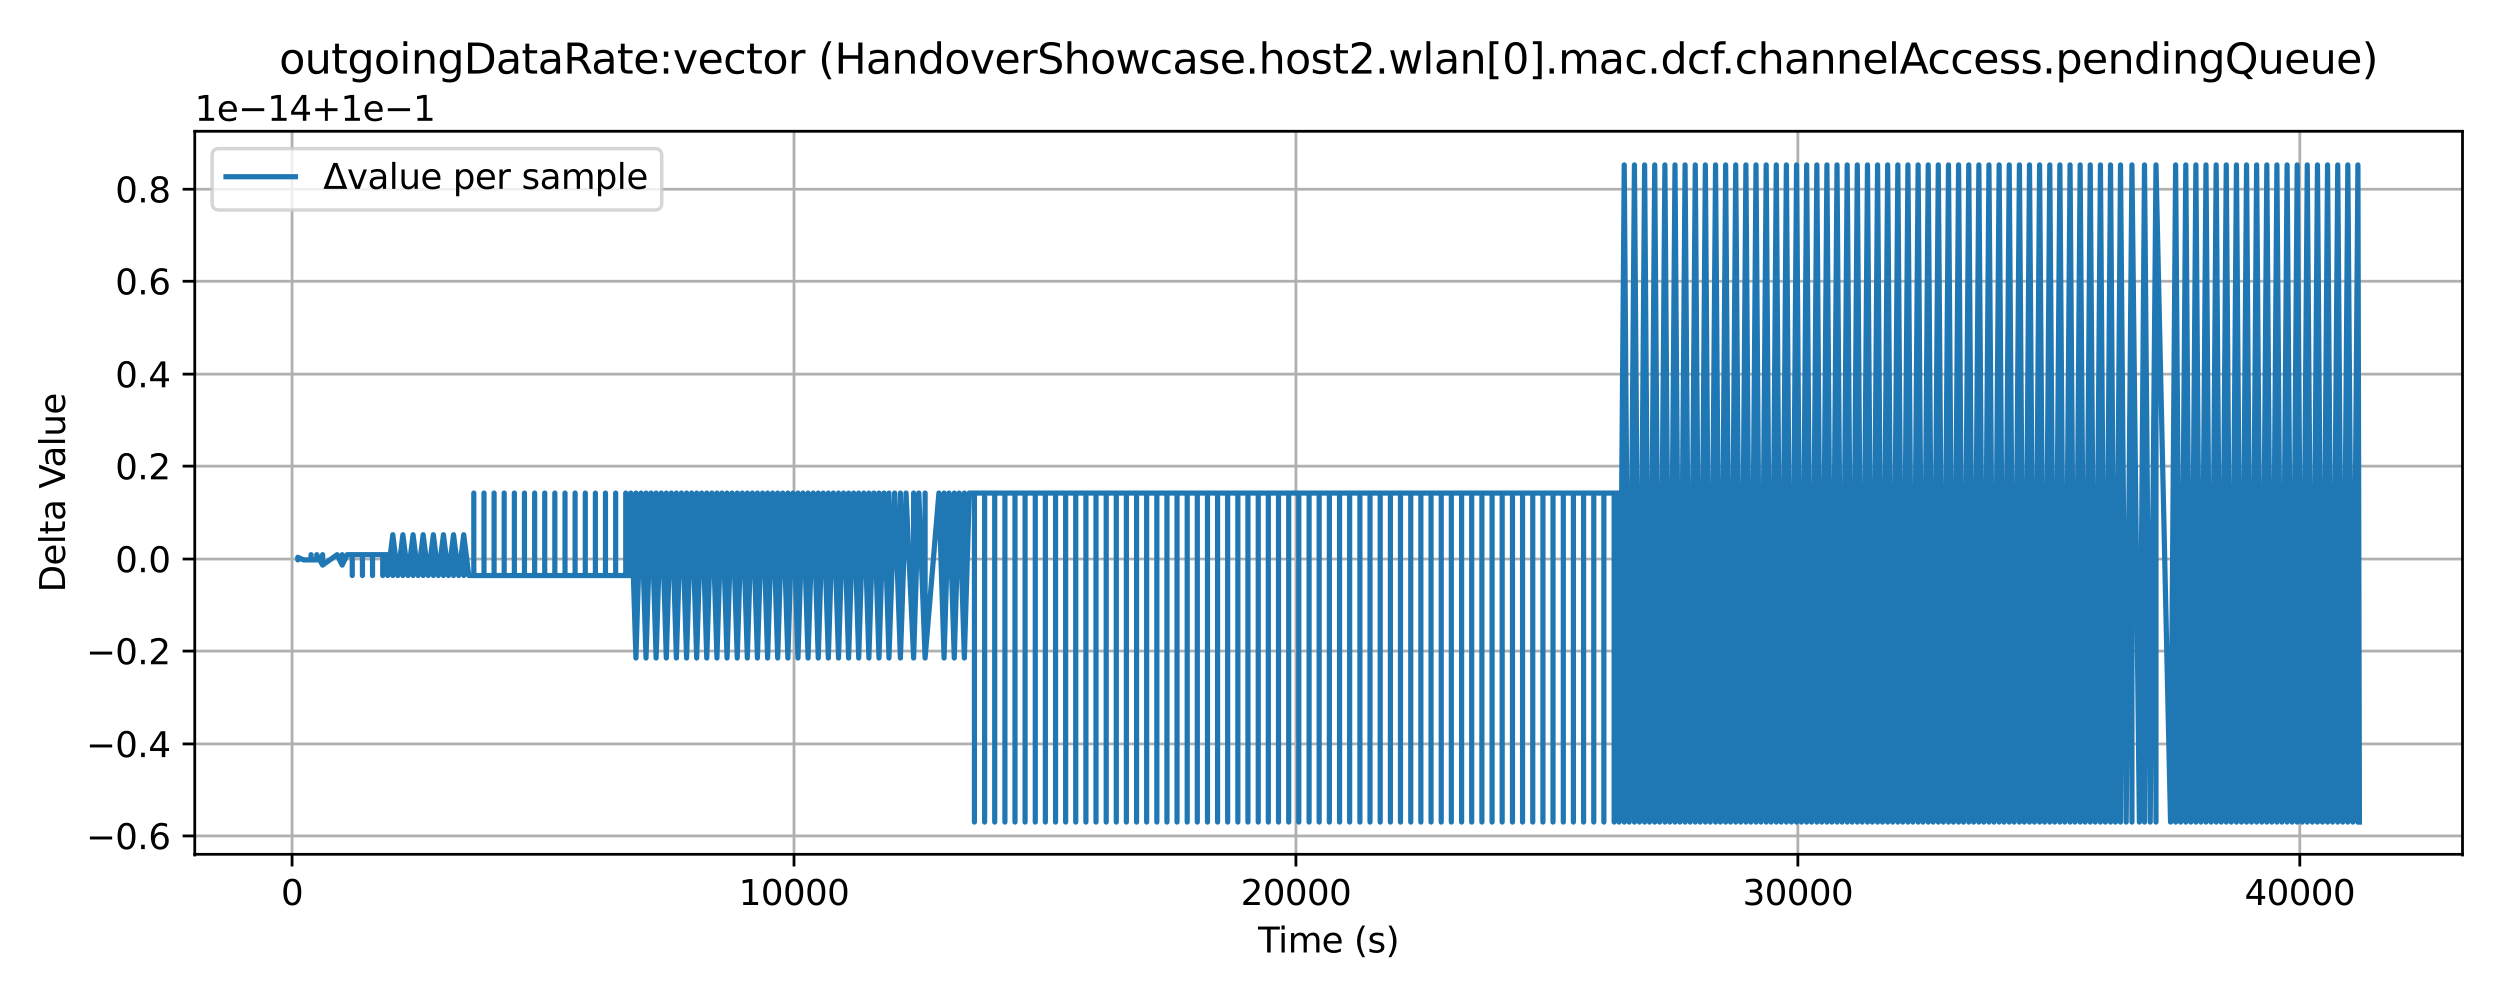 <?xml version="1.0" encoding="utf-8" standalone="no"?>
<!DOCTYPE svg PUBLIC "-//W3C//DTD SVG 1.1//EN"
  "http://www.w3.org/Graphics/SVG/1.1/DTD/svg11.dtd">
<svg xmlns:xlink="http://www.w3.org/1999/xlink" width="720pt" height="288pt" viewBox="0 0 720 288" xmlns="http://www.w3.org/2000/svg" version="1.1">
 <defs>
  <style type="text/css">*{stroke-linejoin: round; stroke-linecap: butt}</style>
 </defs>
 <g id="figure_1">
  <g id="patch_1">
   <path d="M 0 288 
L 720 288 
L 720 0 
L 0 0 
z
" style="fill: #ffffff"/>
  </g>
  <g id="axes_1">
   <g id="patch_2">
    <path d="M 56.09 246.04 
L 709.2 246.04 
L 709.2 37.8 
L 56.09 37.8 
z
" style="fill: #ffffff"/>
   </g>
   <g id="matplotlib.axis_1">
    <g id="xtick_1">
     <g id="line2d_1">
      <path d="M 84.114 246.04 
L 84.114 37.8 
" clip-path="url(#pef67988f24)" style="fill: none; stroke: #b0b0b0; stroke-width: 0.8; stroke-linecap: square"/>
     </g>
     <g id="line2d_2">
      <defs>
       <path id="m5e92f46f1a" d="M 0 0 
L 0 3.5 
" style="stroke: #000000; stroke-width: 0.8"/>
      </defs>
      <g>
       <use xlink:href="#m5e92f46f1a" x="84.114" y="246.04" style="stroke: #000000; stroke-width: 0.8"/>
      </g>
     </g>
     <g id="text_1">
      <!-- 0 -->
      <g transform="translate(80.933 260.638) scale(0.1 -0.1)">
       <defs>
        <path id="DejaVuSans-30" d="M 2034 4250 
Q 1547 4250 1301 3770 
Q 1056 3291 1056 2328 
Q 1056 1369 1301 889 
Q 1547 409 2034 409 
Q 2525 409 2770 889 
Q 3016 1369 3016 2328 
Q 3016 3291 2770 3770 
Q 2525 4250 2034 4250 
z
M 2034 4750 
Q 2819 4750 3233 4129 
Q 3647 3509 3647 2328 
Q 3647 1150 3233 529 
Q 2819 -91 2034 -91 
Q 1250 -91 836 529 
Q 422 1150 422 2328 
Q 422 3509 836 4129 
Q 1250 4750 2034 4750 
z
" transform="scale(0.016)"/>
       </defs>
       <use xlink:href="#DejaVuSans-30"/>
      </g>
     </g>
    </g>
    <g id="xtick_2">
     <g id="line2d_3">
      <path d="M 228.671 246.04 
L 228.671 37.8 
" clip-path="url(#pef67988f24)" style="fill: none; stroke: #b0b0b0; stroke-width: 0.8; stroke-linecap: square"/>
     </g>
     <g id="line2d_4">
      <g>
       <use xlink:href="#m5e92f46f1a" x="228.671" y="246.04" style="stroke: #000000; stroke-width: 0.8"/>
      </g>
     </g>
     <g id="text_2">
      <!-- 10000 -->
      <g transform="translate(212.765 260.638) scale(0.1 -0.1)">
       <defs>
        <path id="DejaVuSans-31" d="M 794 531 
L 1825 531 
L 1825 4091 
L 703 3866 
L 703 4441 
L 1819 4666 
L 2450 4666 
L 2450 531 
L 3481 531 
L 3481 0 
L 794 0 
L 794 531 
z
" transform="scale(0.016)"/>
       </defs>
       <use xlink:href="#DejaVuSans-31"/>
       <use xlink:href="#DejaVuSans-30" x="63.623"/>
       <use xlink:href="#DejaVuSans-30" x="127.246"/>
       <use xlink:href="#DejaVuSans-30" x="190.869"/>
       <use xlink:href="#DejaVuSans-30" x="254.492"/>
      </g>
     </g>
    </g>
    <g id="xtick_3">
     <g id="line2d_5">
      <path d="M 373.227 246.04 
L 373.227 37.8 
" clip-path="url(#pef67988f24)" style="fill: none; stroke: #b0b0b0; stroke-width: 0.8; stroke-linecap: square"/>
     </g>
     <g id="line2d_6">
      <g>
       <use xlink:href="#m5e92f46f1a" x="373.227" y="246.04" style="stroke: #000000; stroke-width: 0.8"/>
      </g>
     </g>
     <g id="text_3">
      <!-- 20000 -->
      <g transform="translate(357.321 260.638) scale(0.1 -0.1)">
       <defs>
        <path id="DejaVuSans-32" d="M 1228 531 
L 3431 531 
L 3431 0 
L 469 0 
L 469 531 
Q 828 903 1448 1529 
Q 2069 2156 2228 2338 
Q 2531 2678 2651 2914 
Q 2772 3150 2772 3378 
Q 2772 3750 2511 3984 
Q 2250 4219 1831 4219 
Q 1534 4219 1204 4116 
Q 875 4013 500 3803 
L 500 4441 
Q 881 4594 1212 4672 
Q 1544 4750 1819 4750 
Q 2544 4750 2975 4387 
Q 3406 4025 3406 3419 
Q 3406 3131 3298 2873 
Q 3191 2616 2906 2266 
Q 2828 2175 2409 1742 
Q 1991 1309 1228 531 
z
" transform="scale(0.016)"/>
       </defs>
       <use xlink:href="#DejaVuSans-32"/>
       <use xlink:href="#DejaVuSans-30" x="63.623"/>
       <use xlink:href="#DejaVuSans-30" x="127.246"/>
       <use xlink:href="#DejaVuSans-30" x="190.869"/>
       <use xlink:href="#DejaVuSans-30" x="254.492"/>
      </g>
     </g>
    </g>
    <g id="xtick_4">
     <g id="line2d_7">
      <path d="M 517.784 246.04 
L 517.784 37.8 
" clip-path="url(#pef67988f24)" style="fill: none; stroke: #b0b0b0; stroke-width: 0.8; stroke-linecap: square"/>
     </g>
     <g id="line2d_8">
      <g>
       <use xlink:href="#m5e92f46f1a" x="517.784" y="246.04" style="stroke: #000000; stroke-width: 0.8"/>
      </g>
     </g>
     <g id="text_4">
      <!-- 30000 -->
      <g transform="translate(501.877 260.638) scale(0.1 -0.1)">
       <defs>
        <path id="DejaVuSans-33" d="M 2597 2516 
Q 3050 2419 3304 2112 
Q 3559 1806 3559 1356 
Q 3559 666 3084 287 
Q 2609 -91 1734 -91 
Q 1441 -91 1130 -33 
Q 819 25 488 141 
L 488 750 
Q 750 597 1062 519 
Q 1375 441 1716 441 
Q 2309 441 2620 675 
Q 2931 909 2931 1356 
Q 2931 1769 2642 2001 
Q 2353 2234 1838 2234 
L 1294 2234 
L 1294 2753 
L 1863 2753 
Q 2328 2753 2575 2939 
Q 2822 3125 2822 3475 
Q 2822 3834 2567 4026 
Q 2313 4219 1838 4219 
Q 1578 4219 1281 4162 
Q 984 4106 628 3988 
L 628 4550 
Q 988 4650 1302 4700 
Q 1616 4750 1894 4750 
Q 2613 4750 3031 4423 
Q 3450 4097 3450 3541 
Q 3450 3153 3228 2886 
Q 3006 2619 2597 2516 
z
" transform="scale(0.016)"/>
       </defs>
       <use xlink:href="#DejaVuSans-33"/>
       <use xlink:href="#DejaVuSans-30" x="63.623"/>
       <use xlink:href="#DejaVuSans-30" x="127.246"/>
       <use xlink:href="#DejaVuSans-30" x="190.869"/>
       <use xlink:href="#DejaVuSans-30" x="254.492"/>
      </g>
     </g>
    </g>
    <g id="xtick_5">
     <g id="line2d_9">
      <path d="M 662.34 246.04 
L 662.34 37.8 
" clip-path="url(#pef67988f24)" style="fill: none; stroke: #b0b0b0; stroke-width: 0.8; stroke-linecap: square"/>
     </g>
     <g id="line2d_10">
      <g>
       <use xlink:href="#m5e92f46f1a" x="662.34" y="246.04" style="stroke: #000000; stroke-width: 0.8"/>
      </g>
     </g>
     <g id="text_5">
      <!-- 40000 -->
      <g transform="translate(646.434 260.638) scale(0.1 -0.1)">
       <defs>
        <path id="DejaVuSans-34" d="M 2419 4116 
L 825 1625 
L 2419 1625 
L 2419 4116 
z
M 2253 4666 
L 3047 4666 
L 3047 1625 
L 3713 1625 
L 3713 1100 
L 3047 1100 
L 3047 0 
L 2419 0 
L 2419 1100 
L 313 1100 
L 313 1709 
L 2253 4666 
z
" transform="scale(0.016)"/>
       </defs>
       <use xlink:href="#DejaVuSans-34"/>
       <use xlink:href="#DejaVuSans-30" x="63.623"/>
       <use xlink:href="#DejaVuSans-30" x="127.246"/>
       <use xlink:href="#DejaVuSans-30" x="190.869"/>
       <use xlink:href="#DejaVuSans-30" x="254.492"/>
      </g>
     </g>
    </g>
    <g id="text_6">
     <!-- Time (s) -->
     <g transform="translate(362.316 274.317) scale(0.1 -0.1)">
      <defs>
       <path id="DejaVuSans-54" d="M -19 4666 
L 3928 4666 
L 3928 4134 
L 2272 4134 
L 2272 0 
L 1638 0 
L 1638 4134 
L -19 4134 
L -19 4666 
z
" transform="scale(0.016)"/>
       <path id="DejaVuSans-69" d="M 603 3500 
L 1178 3500 
L 1178 0 
L 603 0 
L 603 3500 
z
M 603 4863 
L 1178 4863 
L 1178 4134 
L 603 4134 
L 603 4863 
z
" transform="scale(0.016)"/>
       <path id="DejaVuSans-6d" d="M 3328 2828 
Q 3544 3216 3844 3400 
Q 4144 3584 4550 3584 
Q 5097 3584 5394 3201 
Q 5691 2819 5691 2113 
L 5691 0 
L 5113 0 
L 5113 2094 
Q 5113 2597 4934 2840 
Q 4756 3084 4391 3084 
Q 3944 3084 3684 2787 
Q 3425 2491 3425 1978 
L 3425 0 
L 2847 0 
L 2847 2094 
Q 2847 2600 2669 2842 
Q 2491 3084 2119 3084 
Q 1678 3084 1418 2786 
Q 1159 2488 1159 1978 
L 1159 0 
L 581 0 
L 581 3500 
L 1159 3500 
L 1159 2956 
Q 1356 3278 1631 3431 
Q 1906 3584 2284 3584 
Q 2666 3584 2933 3390 
Q 3200 3197 3328 2828 
z
" transform="scale(0.016)"/>
       <path id="DejaVuSans-65" d="M 3597 1894 
L 3597 1613 
L 953 1613 
Q 991 1019 1311 708 
Q 1631 397 2203 397 
Q 2534 397 2845 478 
Q 3156 559 3463 722 
L 3463 178 
Q 3153 47 2828 -22 
Q 2503 -91 2169 -91 
Q 1331 -91 842 396 
Q 353 884 353 1716 
Q 353 2575 817 3079 
Q 1281 3584 2069 3584 
Q 2775 3584 3186 3129 
Q 3597 2675 3597 1894 
z
M 3022 2063 
Q 3016 2534 2758 2815 
Q 2500 3097 2075 3097 
Q 1594 3097 1305 2825 
Q 1016 2553 972 2059 
L 3022 2063 
z
" transform="scale(0.016)"/>
       <path id="DejaVuSans-20" transform="scale(0.016)"/>
       <path id="DejaVuSans-28" d="M 1984 4856 
Q 1566 4138 1362 3434 
Q 1159 2731 1159 2009 
Q 1159 1288 1364 580 
Q 1569 -128 1984 -844 
L 1484 -844 
Q 1016 -109 783 600 
Q 550 1309 550 2009 
Q 550 2706 781 3412 
Q 1013 4119 1484 4856 
L 1984 4856 
z
" transform="scale(0.016)"/>
       <path id="DejaVuSans-73" d="M 2834 3397 
L 2834 2853 
Q 2591 2978 2328 3040 
Q 2066 3103 1784 3103 
Q 1356 3103 1142 2972 
Q 928 2841 928 2578 
Q 928 2378 1081 2264 
Q 1234 2150 1697 2047 
L 1894 2003 
Q 2506 1872 2764 1633 
Q 3022 1394 3022 966 
Q 3022 478 2636 193 
Q 2250 -91 1575 -91 
Q 1294 -91 989 -36 
Q 684 19 347 128 
L 347 722 
Q 666 556 975 473 
Q 1284 391 1588 391 
Q 1994 391 2212 530 
Q 2431 669 2431 922 
Q 2431 1156 2273 1281 
Q 2116 1406 1581 1522 
L 1381 1569 
Q 847 1681 609 1914 
Q 372 2147 372 2553 
Q 372 3047 722 3315 
Q 1072 3584 1716 3584 
Q 2034 3584 2315 3537 
Q 2597 3491 2834 3397 
z
" transform="scale(0.016)"/>
       <path id="DejaVuSans-29" d="M 513 4856 
L 1013 4856 
Q 1481 4119 1714 3412 
Q 1947 2706 1947 2009 
Q 1947 1309 1714 600 
Q 1481 -109 1013 -844 
L 513 -844 
Q 928 -128 1133 580 
Q 1338 1288 1338 2009 
Q 1338 2731 1133 3434 
Q 928 4138 513 4856 
z
" transform="scale(0.016)"/>
      </defs>
      <use xlink:href="#DejaVuSans-54"/>
      <use xlink:href="#DejaVuSans-69" x="57.959"/>
      <use xlink:href="#DejaVuSans-6d" x="85.742"/>
      <use xlink:href="#DejaVuSans-65" x="183.154"/>
      <use xlink:href="#DejaVuSans-20" x="244.678"/>
      <use xlink:href="#DejaVuSans-28" x="276.465"/>
      <use xlink:href="#DejaVuSans-73" x="315.479"/>
      <use xlink:href="#DejaVuSans-29" x="367.578"/>
     </g>
    </g>
   </g>
   <g id="matplotlib.axis_2">
    <g id="ytick_1">
     <g id="line2d_11">
      <path d="M 56.09 240.75 
L 709.2 240.75 
" clip-path="url(#pef67988f24)" style="fill: none; stroke: #b0b0b0; stroke-width: 0.8; stroke-linecap: square"/>
     </g>
     <g id="line2d_12">
      <defs>
       <path id="m199bc61893" d="M 0 0 
L -3.5 0 
" style="stroke: #000000; stroke-width: 0.8"/>
      </defs>
      <g>
       <use xlink:href="#m199bc61893" x="56.09" y="240.75" style="stroke: #000000; stroke-width: 0.8"/>
      </g>
     </g>
     <g id="text_7">
      <!-- −0.6 -->
      <g transform="translate(24.807 244.549) scale(0.1 -0.1)">
       <defs>
        <path id="DejaVuSans-2212" d="M 678 2272 
L 4684 2272 
L 4684 1741 
L 678 1741 
L 678 2272 
z
" transform="scale(0.016)"/>
        <path id="DejaVuSans-2e" d="M 684 794 
L 1344 794 
L 1344 0 
L 684 0 
L 684 794 
z
" transform="scale(0.016)"/>
        <path id="DejaVuSans-36" d="M 2113 2584 
Q 1688 2584 1439 2293 
Q 1191 2003 1191 1497 
Q 1191 994 1439 701 
Q 1688 409 2113 409 
Q 2538 409 2786 701 
Q 3034 994 3034 1497 
Q 3034 2003 2786 2293 
Q 2538 2584 2113 2584 
z
M 3366 4563 
L 3366 3988 
Q 3128 4100 2886 4159 
Q 2644 4219 2406 4219 
Q 1781 4219 1451 3797 
Q 1122 3375 1075 2522 
Q 1259 2794 1537 2939 
Q 1816 3084 2150 3084 
Q 2853 3084 3261 2657 
Q 3669 2231 3669 1497 
Q 3669 778 3244 343 
Q 2819 -91 2113 -91 
Q 1303 -91 875 529 
Q 447 1150 447 2328 
Q 447 3434 972 4092 
Q 1497 4750 2381 4750 
Q 2619 4750 2861 4703 
Q 3103 4656 3366 4563 
z
" transform="scale(0.016)"/>
       </defs>
       <use xlink:href="#DejaVuSans-2212"/>
       <use xlink:href="#DejaVuSans-30" x="83.789"/>
       <use xlink:href="#DejaVuSans-2e" x="147.412"/>
       <use xlink:href="#DejaVuSans-36" x="179.199"/>
      </g>
     </g>
    </g>
    <g id="ytick_2">
     <g id="line2d_13">
      <path d="M 56.09 214.25 
L 709.2 214.25 
" clip-path="url(#pef67988f24)" style="fill: none; stroke: #b0b0b0; stroke-width: 0.8; stroke-linecap: square"/>
     </g>
     <g id="line2d_14">
      <g>
       <use xlink:href="#m199bc61893" x="56.09" y="214.25" style="stroke: #000000; stroke-width: 0.8"/>
      </g>
     </g>
     <g id="text_8">
      <!-- −0.4 -->
      <g transform="translate(24.807 218.049) scale(0.1 -0.1)">
       <use xlink:href="#DejaVuSans-2212"/>
       <use xlink:href="#DejaVuSans-30" x="83.789"/>
       <use xlink:href="#DejaVuSans-2e" x="147.412"/>
       <use xlink:href="#DejaVuSans-34" x="179.199"/>
      </g>
     </g>
    </g>
    <g id="ytick_3">
     <g id="line2d_15">
      <path d="M 56.09 187.5 
L 709.2 187.5 
" clip-path="url(#pef67988f24)" style="fill: none; stroke: #b0b0b0; stroke-width: 0.8; stroke-linecap: square"/>
     </g>
     <g id="line2d_16">
      <g>
       <use xlink:href="#m199bc61893" x="56.09" y="187.5" style="stroke: #000000; stroke-width: 0.8"/>
      </g>
     </g>
     <g id="text_9">
      <!-- −0.2 -->
      <g transform="translate(24.807 191.299) scale(0.1 -0.1)">
       <use xlink:href="#DejaVuSans-2212"/>
       <use xlink:href="#DejaVuSans-30" x="83.789"/>
       <use xlink:href="#DejaVuSans-2e" x="147.412"/>
       <use xlink:href="#DejaVuSans-32" x="179.199"/>
      </g>
     </g>
    </g>
    <g id="ytick_4">
     <g id="line2d_17">
      <path d="M 56.09 161 
L 709.2 161 
" clip-path="url(#pef67988f24)" style="fill: none; stroke: #b0b0b0; stroke-width: 0.8; stroke-linecap: square"/>
     </g>
     <g id="line2d_18">
      <g>
       <use xlink:href="#m199bc61893" x="56.09" y="161" style="stroke: #000000; stroke-width: 0.8"/>
      </g>
     </g>
     <g id="text_10">
      <!-- 0.0 -->
      <g transform="translate(33.187 164.799) scale(0.1 -0.1)">
       <use xlink:href="#DejaVuSans-30"/>
       <use xlink:href="#DejaVuSans-2e" x="63.623"/>
       <use xlink:href="#DejaVuSans-30" x="95.41"/>
      </g>
     </g>
    </g>
    <g id="ytick_5">
     <g id="line2d_19">
      <path d="M 56.09 134.25 
L 709.2 134.25 
" clip-path="url(#pef67988f24)" style="fill: none; stroke: #b0b0b0; stroke-width: 0.8; stroke-linecap: square"/>
     </g>
     <g id="line2d_20">
      <g>
       <use xlink:href="#m199bc61893" x="56.09" y="134.25" style="stroke: #000000; stroke-width: 0.8"/>
      </g>
     </g>
     <g id="text_11">
      <!-- 0.2 -->
      <g transform="translate(33.187 138.049) scale(0.1 -0.1)">
       <use xlink:href="#DejaVuSans-30"/>
       <use xlink:href="#DejaVuSans-2e" x="63.623"/>
       <use xlink:href="#DejaVuSans-32" x="95.41"/>
      </g>
     </g>
    </g>
    <g id="ytick_6">
     <g id="line2d_21">
      <path d="M 56.09 107.75 
L 709.2 107.75 
" clip-path="url(#pef67988f24)" style="fill: none; stroke: #b0b0b0; stroke-width: 0.8; stroke-linecap: square"/>
     </g>
     <g id="line2d_22">
      <g>
       <use xlink:href="#m199bc61893" x="56.09" y="107.75" style="stroke: #000000; stroke-width: 0.8"/>
      </g>
     </g>
     <g id="text_12">
      <!-- 0.4 -->
      <g transform="translate(33.187 111.549) scale(0.1 -0.1)">
       <use xlink:href="#DejaVuSans-30"/>
       <use xlink:href="#DejaVuSans-2e" x="63.623"/>
       <use xlink:href="#DejaVuSans-34" x="95.41"/>
      </g>
     </g>
    </g>
    <g id="ytick_7">
     <g id="line2d_23">
      <path d="M 56.09 81 
L 709.2 81 
" clip-path="url(#pef67988f24)" style="fill: none; stroke: #b0b0b0; stroke-width: 0.8; stroke-linecap: square"/>
     </g>
     <g id="line2d_24">
      <g>
       <use xlink:href="#m199bc61893" x="56.09" y="81" style="stroke: #000000; stroke-width: 0.8"/>
      </g>
     </g>
     <g id="text_13">
      <!-- 0.6 -->
      <g transform="translate(33.187 84.799) scale(0.1 -0.1)">
       <use xlink:href="#DejaVuSans-30"/>
       <use xlink:href="#DejaVuSans-2e" x="63.623"/>
       <use xlink:href="#DejaVuSans-36" x="95.41"/>
      </g>
     </g>
    </g>
    <g id="ytick_8">
     <g id="line2d_25">
      <path d="M 56.09 54.5 
L 709.2 54.5 
" clip-path="url(#pef67988f24)" style="fill: none; stroke: #b0b0b0; stroke-width: 0.8; stroke-linecap: square"/>
     </g>
     <g id="line2d_26">
      <g>
       <use xlink:href="#m199bc61893" x="56.09" y="54.5" style="stroke: #000000; stroke-width: 0.8"/>
      </g>
     </g>
     <g id="text_14">
      <!-- 0.8 -->
      <g transform="translate(33.187 58.299) scale(0.1 -0.1)">
       <defs>
        <path id="DejaVuSans-38" d="M 2034 2216 
Q 1584 2216 1326 1975 
Q 1069 1734 1069 1313 
Q 1069 891 1326 650 
Q 1584 409 2034 409 
Q 2484 409 2743 651 
Q 3003 894 3003 1313 
Q 3003 1734 2745 1975 
Q 2488 2216 2034 2216 
z
M 1403 2484 
Q 997 2584 770 2862 
Q 544 3141 544 3541 
Q 544 4100 942 4425 
Q 1341 4750 2034 4750 
Q 2731 4750 3128 4425 
Q 3525 4100 3525 3541 
Q 3525 3141 3298 2862 
Q 3072 2584 2669 2484 
Q 3125 2378 3379 2068 
Q 3634 1759 3634 1313 
Q 3634 634 3220 271 
Q 2806 -91 2034 -91 
Q 1263 -91 848 271 
Q 434 634 434 1313 
Q 434 1759 690 2068 
Q 947 2378 1403 2484 
z
M 1172 3481 
Q 1172 3119 1398 2916 
Q 1625 2713 2034 2713 
Q 2441 2713 2670 2916 
Q 2900 3119 2900 3481 
Q 2900 3844 2670 4047 
Q 2441 4250 2034 4250 
Q 1625 4250 1398 4047 
Q 1172 3844 1172 3481 
z
" transform="scale(0.016)"/>
       </defs>
       <use xlink:href="#DejaVuSans-30"/>
       <use xlink:href="#DejaVuSans-2e" x="63.623"/>
       <use xlink:href="#DejaVuSans-38" x="95.41"/>
      </g>
     </g>
    </g>
    <g id="text_15">
     <!-- Delta Value -->
     <g transform="translate(18.727 170.58) rotate(-90) scale(0.1 -0.1)">
      <defs>
       <path id="DejaVuSans-44" d="M 1259 4147 
L 1259 519 
L 2022 519 
Q 2988 519 3436 956 
Q 3884 1394 3884 2338 
Q 3884 3275 3436 3711 
Q 2988 4147 2022 4147 
L 1259 4147 
z
M 628 4666 
L 1925 4666 
Q 3281 4666 3915 4102 
Q 4550 3538 4550 2338 
Q 4550 1131 3912 565 
Q 3275 0 1925 0 
L 628 0 
L 628 4666 
z
" transform="scale(0.016)"/>
       <path id="DejaVuSans-6c" d="M 603 4863 
L 1178 4863 
L 1178 0 
L 603 0 
L 603 4863 
z
" transform="scale(0.016)"/>
       <path id="DejaVuSans-74" d="M 1172 4494 
L 1172 3500 
L 2356 3500 
L 2356 3053 
L 1172 3053 
L 1172 1153 
Q 1172 725 1289 603 
Q 1406 481 1766 481 
L 2356 481 
L 2356 0 
L 1766 0 
Q 1100 0 847 248 
Q 594 497 594 1153 
L 594 3053 
L 172 3053 
L 172 3500 
L 594 3500 
L 594 4494 
L 1172 4494 
z
" transform="scale(0.016)"/>
       <path id="DejaVuSans-61" d="M 2194 1759 
Q 1497 1759 1228 1600 
Q 959 1441 959 1056 
Q 959 750 1161 570 
Q 1363 391 1709 391 
Q 2188 391 2477 730 
Q 2766 1069 2766 1631 
L 2766 1759 
L 2194 1759 
z
M 3341 1997 
L 3341 0 
L 2766 0 
L 2766 531 
Q 2569 213 2275 61 
Q 1981 -91 1556 -91 
Q 1019 -91 701 211 
Q 384 513 384 1019 
Q 384 1609 779 1909 
Q 1175 2209 1959 2209 
L 2766 2209 
L 2766 2266 
Q 2766 2663 2505 2880 
Q 2244 3097 1772 3097 
Q 1472 3097 1187 3025 
Q 903 2953 641 2809 
L 641 3341 
Q 956 3463 1253 3523 
Q 1550 3584 1831 3584 
Q 2591 3584 2966 3190 
Q 3341 2797 3341 1997 
z
" transform="scale(0.016)"/>
       <path id="DejaVuSans-56" d="M 1831 0 
L 50 4666 
L 709 4666 
L 2188 738 
L 3669 4666 
L 4325 4666 
L 2547 0 
L 1831 0 
z
" transform="scale(0.016)"/>
       <path id="DejaVuSans-75" d="M 544 1381 
L 544 3500 
L 1119 3500 
L 1119 1403 
Q 1119 906 1312 657 
Q 1506 409 1894 409 
Q 2359 409 2629 706 
Q 2900 1003 2900 1516 
L 2900 3500 
L 3475 3500 
L 3475 0 
L 2900 0 
L 2900 538 
Q 2691 219 2414 64 
Q 2138 -91 1772 -91 
Q 1169 -91 856 284 
Q 544 659 544 1381 
z
M 1991 3584 
L 1991 3584 
z
" transform="scale(0.016)"/>
      </defs>
      <use xlink:href="#DejaVuSans-44"/>
      <use xlink:href="#DejaVuSans-65" x="77.002"/>
      <use xlink:href="#DejaVuSans-6c" x="138.525"/>
      <use xlink:href="#DejaVuSans-74" x="166.309"/>
      <use xlink:href="#DejaVuSans-61" x="205.518"/>
      <use xlink:href="#DejaVuSans-20" x="266.797"/>
      <use xlink:href="#DejaVuSans-56" x="298.584"/>
      <use xlink:href="#DejaVuSans-61" x="359.242"/>
      <use xlink:href="#DejaVuSans-6c" x="420.521"/>
      <use xlink:href="#DejaVuSans-75" x="448.305"/>
      <use xlink:href="#DejaVuSans-65" x="511.684"/>
     </g>
    </g>
    <g id="text_16">
     <!-- 1e−14+1e−1 -->
     <g transform="translate(56.09 34.8) scale(0.1 -0.1)">
      <defs>
       <path id="DejaVuSans-2b" d="M 2944 4013 
L 2944 2272 
L 4684 2272 
L 4684 1741 
L 2944 1741 
L 2944 0 
L 2419 0 
L 2419 1741 
L 678 1741 
L 678 2272 
L 2419 2272 
L 2419 4013 
L 2944 4013 
z
" transform="scale(0.016)"/>
      </defs>
      <use xlink:href="#DejaVuSans-31"/>
      <use xlink:href="#DejaVuSans-65" x="63.623"/>
      <use xlink:href="#DejaVuSans-2212" x="125.146"/>
      <use xlink:href="#DejaVuSans-31" x="208.936"/>
      <use xlink:href="#DejaVuSans-34" x="272.559"/>
      <use xlink:href="#DejaVuSans-2b" x="336.182"/>
      <use xlink:href="#DejaVuSans-31" x="419.971"/>
      <use xlink:href="#DejaVuSans-65" x="483.594"/>
      <use xlink:href="#DejaVuSans-2212" x="545.117"/>
      <use xlink:href="#DejaVuSans-31" x="628.906"/>
     </g>
    </g>
   </g>
   <g id="line2d_27">
    <path d="M 85.777 161 
L 85.777 161.25 
L 85.777 160.5 
L 87.425 161.25 
L 87.425 161.25 
L 89.579 161.25 
L 89.579 159.75 
L 89.579 161.25 
L 91.227 161.25 
L 91.227 159.75 
L 92.918 162.75 
L 92.918 159.75 
L 92.918 162.75 
L 97.081 159.75 
L 97.081 159.75 
L 98.541 162.75 
L 98.541 159.75 
L 98.541 162.75 
L 99.987 159.75 
L 99.987 159.75 
L 101.447 159.75 
L 101.447 165.75 
L 101.447 159.75 
L 104.381 159.75 
L 104.381 165.75 
L 104.381 159.75 
L 107.287 159.75 
L 107.287 165.75 
L 107.287 159.75 
L 110.221 159.75 
L 110.221 165.75 
L 110.221 159.75 
L 111.667 159.75 
L 111.667 165.75 
L 113.127 154 
L 113.127 165.75 
L 113.127 154 
L 114.572 165.75 
L 114.572 165.75 
L 116.032 154 
L 116.032 165.75 
L 116.032 154 
L 117.507 165.75 
L 117.507 165.75 
L 118.967 154 
L 118.967 165.75 
L 118.967 154 
L 120.413 165.75 
L 120.413 165.75 
L 121.873 154 
L 121.873 165.75 
L 121.873 154 
L 123.318 165.75 
L 123.318 165.75 
L 124.807 154 
L 124.807 165.75 
L 124.807 154 
L 126.253 165.75 
L 126.253 165.75 
L 127.713 154 
L 127.713 165.75 
L 127.713 154 
L 129.158 165.75 
L 129.158 165.75 
L 130.618 154 
L 130.618 165.75 
L 130.618 154 
L 132.093 165.75 
L 132.093 165.75 
L 133.553 154 
L 133.553 165.75 
L 133.553 154 
L 134.998 165.75 
L 134.998 165.75 
L 136.458 165.75 
L 136.458 142 
L 136.458 165.75 
L 139.393 165.75 
L 139.393 142 
L 139.393 165.75 
L 142.298 165.75 
L 142.298 142 
L 142.298 165.75 
L 145.204 165.75 
L 145.204 142 
L 145.204 165.75 
L 148.138 165.75 
L 148.138 142 
L 148.138 165.75 
L 151.044 165.75 
L 151.044 142 
L 151.044 165.75 
L 153.979 165.75 
L 153.979 142 
L 153.979 165.75 
L 156.884 165.75 
L 156.884 142 
L 156.884 165.75 
L 159.79 165.75 
L 159.79 142 
L 159.79 165.75 
L 162.724 165.75 
L 162.724 142 
L 162.724 165.75 
L 165.63 165.75 
L 165.63 142 
L 165.63 165.75 
L 168.564 165.75 
L 168.564 142 
L 168.564 165.75 
L 171.47 165.75 
L 171.47 142 
L 171.47 165.75 
L 174.375 165.75 
L 174.375 142 
L 174.375 165.75 
L 177.31 165.75 
L 177.31 142 
L 177.31 165.75 
L 180.215 165.75 
L 180.215 142 
L 180.215 165.75 
L 181.661 165.75 
L 181.661 142 
L 183.15 189.5 
L 183.15 142 
L 183.15 189.5 
L 184.596 142 
L 184.596 142 
L 186.056 189.5 
L 186.056 142 
L 186.056 189.5 
L 187.501 142 
L 187.501 142 
L 188.961 189.5 
L 188.961 142 
L 188.961 189.5 
L 190.436 142 
L 190.436 142 
L 191.896 189.5 
L 191.896 142 
L 191.896 189.5 
L 193.341 142 
L 193.341 142 
L 194.801 189.5 
L 194.801 142 
L 194.801 189.5 
L 196.247 142 
L 196.247 142 
L 197.736 189.5 
L 197.736 142 
L 197.736 189.5 
L 199.181 142 
L 199.181 142 
L 200.641 189.5 
L 200.641 142 
L 200.641 189.5 
L 202.087 142 
L 202.087 142 
L 203.547 189.5 
L 203.547 142 
L 203.547 189.5 
L 205.021 142 
L 205.021 142 
L 206.481 189.5 
L 206.481 142 
L 206.481 189.5 
L 207.927 142 
L 207.927 142 
L 209.387 189.5 
L 209.387 142 
L 209.387 189.5 
L 210.833 142 
L 210.833 142 
L 212.321 189.5 
L 212.321 142 
L 212.321 189.5 
L 213.767 142 
L 213.767 142 
L 215.227 189.5 
L 215.227 142 
L 215.227 189.5 
L 216.673 142 
L 216.673 142 
L 218.133 189.5 
L 218.133 142 
L 218.133 189.5 
L 219.607 142 
L 219.607 142 
L 221.067 189.5 
L 221.067 142 
L 221.067 189.5 
L 222.513 142 
L 222.513 142 
L 223.973 189.5 
L 223.973 142 
L 223.973 189.5 
L 225.418 142 
L 225.418 142 
L 226.907 189.5 
L 226.907 142 
L 226.907 189.5 
L 228.353 142 
L 228.353 142 
L 229.813 189.5 
L 229.813 142 
L 229.813 189.5 
L 231.258 142 
L 231.258 142 
L 232.718 189.5 
L 232.718 142 
L 232.718 189.5 
L 234.193 142 
L 234.193 142 
L 235.653 189.5 
L 235.653 142 
L 235.653 189.5 
L 237.098 142 
L 237.098 142 
L 238.558 189.5 
L 238.558 142 
L 238.558 189.5 
L 240.004 142 
L 240.004 142 
L 241.493 189.5 
L 241.493 142 
L 241.493 189.5 
L 242.939 142 
L 242.939 142 
L 244.399 189.5 
L 244.399 142 
L 244.399 189.5 
L 245.844 142 
L 245.844 142 
L 247.304 189.5 
L 247.304 142 
L 247.304 189.5 
L 248.779 142 
L 248.779 142 
L 250.239 189.5 
L 250.239 142 
L 250.239 189.5 
L 251.684 142 
L 251.684 142 
L 253.144 189.5 
L 253.144 142 
L 253.144 189.5 
L 254.59 142 
L 254.59 142 
L 256.021 189.5 
L 256.021 142 
L 256.021 189.5 
L 257.654 142 
L 257.654 142 
L 259.317 189.5 
L 259.317 142 
L 259.317 189.5 
L 260.936 142 
L 260.936 142 
L 263.119 189.5 
L 263.119 142 
L 263.119 189.5 
L 264.622 142 
L 264.622 142 
L 266.429 189.5 
L 266.429 142 
L 266.429 189.5 
L 270.404 142 
L 270.404 142 
L 271.893 189.5 
L 271.893 142 
L 271.893 189.5 
L 273.31 142 
L 273.31 142 
L 274.828 189.5 
L 274.828 142 
L 274.828 189.5 
L 276.244 142 
L 276.244 142 
L 277.733 189.5 
L 277.733 142 
L 277.733 189.5 
L 279.15 142 
L 279.15 142 
L 280.639 142 
L 280.639 236.75 
L 280.639 142 
L 283.573 142 
L 283.573 236.75 
L 283.573 142 
L 286.479 142 
L 286.479 236.75 
L 286.479 142 
L 289.413 142 
L 289.413 236.75 
L 289.413 142 
L 292.319 142 
L 292.319 236.75 
L 292.319 142 
L 295.225 142 
L 295.225 236.75 
L 295.225 142 
L 298.159 142 
L 298.159 236.75 
L 298.159 142 
L 301.065 142 
L 301.065 236.75 
L 301.065 142 
L 303.999 142 
L 303.999 236.75 
L 303.999 142 
L 306.905 142 
L 306.905 236.75 
L 306.905 142 
L 309.81 142 
L 309.81 236.75 
L 309.81 142 
L 312.745 142 
L 312.745 236.75 
L 312.745 142 
L 315.65 142 
L 315.65 236.75 
L 315.65 142 
L 318.585 142 
L 318.585 236.75 
L 318.585 142 
L 321.49 142 
L 321.49 236.75 
L 321.49 142 
L 324.396 142 
L 324.396 236.75 
L 324.396 142 
L 327.331 142 
L 327.331 236.75 
L 327.331 142 
L 330.236 142 
L 330.236 236.75 
L 330.236 142 
L 333.171 142 
L 333.171 236.75 
L 333.171 142 
L 336.076 142 
L 336.076 236.75 
L 336.076 142 
L 338.982 142 
L 338.982 236.75 
L 338.982 142 
L 341.916 142 
L 341.916 236.75 
L 341.916 142 
L 344.822 142 
L 344.822 236.75 
L 344.822 142 
L 347.756 142 
L 347.756 236.75 
L 347.756 142 
L 350.662 142 
L 350.662 236.75 
L 350.662 142 
L 353.567 142 
L 353.567 236.75 
L 353.567 142 
L 356.502 142 
L 356.502 236.75 
L 356.502 142 
L 359.408 142 
L 359.408 236.75 
L 359.408 142 
L 362.371 142 
L 362.371 236.75 
L 362.371 142 
L 365.277 142 
L 365.277 236.75 
L 365.277 142 
L 368.211 142 
L 368.211 236.75 
L 368.211 142 
L 371.146 142 
L 371.146 236.75 
L 371.146 142 
L 374.051 142 
L 374.051 236.75 
L 374.051 142 
L 377.015 142 
L 377.015 236.75 
L 377.015 142 
L 379.92 142 
L 379.92 236.75 
L 379.92 142 
L 382.855 142 
L 382.855 236.75 
L 382.855 142 
L 385.789 142 
L 385.789 236.75 
L 385.789 142 
L 388.695 142 
L 388.695 236.75 
L 388.695 142 
L 391.658 142 
L 391.658 236.75 
L 391.658 142 
L 394.564 142 
L 394.564 236.75 
L 394.564 142 
L 397.498 142 
L 397.498 236.75 
L 397.498 142 
L 400.433 142 
L 400.433 236.75 
L 400.433 142 
L 403.338 142 
L 403.338 236.75 
L 403.338 142 
L 406.302 142 
L 406.302 236.75 
L 406.302 142 
L 409.207 142 
L 409.207 236.75 
L 409.207 142 
L 412.142 142 
L 412.142 236.75 
L 412.142 142 
L 415.076 142 
L 415.076 236.75 
L 415.076 142 
L 417.982 142 
L 417.982 236.75 
L 417.982 142 
L 420.945 142 
L 420.945 236.75 
L 420.945 142 
L 423.851 142 
L 423.851 236.75 
L 423.851 142 
L 426.785 142 
L 426.785 236.75 
L 426.785 142 
L 429.72 142 
L 429.72 236.75 
L 429.72 142 
L 432.625 142 
L 432.625 236.75 
L 432.625 142 
L 435.589 142 
L 435.589 236.75 
L 435.589 142 
L 438.494 142 
L 438.494 236.75 
L 438.494 142 
L 441.429 142 
L 441.429 236.75 
L 441.429 142 
L 444.363 142 
L 444.363 236.75 
L 444.363 142 
L 447.269 142 
L 447.269 236.75 
L 447.269 142 
L 450.232 142 
L 450.232 236.75 
L 450.232 142 
L 453.138 142 
L 453.138 236.75 
L 453.138 142 
L 456.072 142 
L 456.072 236.75 
L 456.072 142 
L 459.007 142 
L 459.007 236.75 
L 459.007 142 
L 461.912 142 
L 461.912 236.75 
L 461.912 142 
L 464.876 142 
L 464.876 236.75 
L 464.876 142 
L 466.293 142 
L 466.293 236.75 
L 467.781 47.5 
L 467.781 236.75 
L 467.781 47.5 
L 469.198 236.75 
L 469.198 236.75 
L 470.716 47.5 
L 470.716 236.75 
L 470.716 47.5 
L 472.162 236.75 
L 472.162 236.75 
L 473.65 47.5 
L 473.65 236.75 
L 473.65 47.5 
L 475.067 236.75 
L 475.067 236.75 
L 476.556 47.5 
L 476.556 236.75 
L 476.556 47.5 
L 477.973 236.75 
L 477.973 236.75 
L 479.491 47.5 
L 479.491 236.75 
L 479.491 47.5 
L 480.907 236.75 
L 480.907 236.75 
L 482.396 47.5 
L 482.396 236.75 
L 482.396 47.5 
L 483.813 236.75 
L 483.813 236.75 
L 485.302 47.5 
L 485.302 236.75 
L 485.302 47.5 
L 486.747 236.75 
L 486.747 236.75 
L 488.236 47.5 
L 488.236 236.75 
L 488.236 47.5 
L 489.653 236.75 
L 489.653 236.75 
L 491.142 47.5 
L 491.142 236.75 
L 491.142 47.5 
L 492.558 236.75 
L 492.558 236.75 
L 494.076 47.5 
L 494.076 236.75 
L 494.076 47.5 
L 495.493 236.75 
L 495.493 236.75 
L 496.982 47.5 
L 496.982 236.75 
L 496.982 47.5 
L 498.399 236.75 
L 498.399 236.75 
L 499.887 47.5 
L 499.887 236.75 
L 499.887 47.5 
L 501.333 236.75 
L 501.333 236.75 
L 502.822 47.5 
L 502.822 236.75 
L 502.822 47.5 
L 504.239 236.75 
L 504.239 236.75 
L 505.728 47.5 
L 505.728 236.75 
L 505.728 47.5 
L 507.144 236.75 
L 507.144 236.75 
L 508.662 47.5 
L 508.662 236.75 
L 508.662 47.5 
L 510.079 236.75 
L 510.079 236.75 
L 511.568 47.5 
L 511.568 236.75 
L 511.568 47.5 
L 512.984 236.75 
L 512.984 236.75 
L 514.473 47.5 
L 514.473 236.75 
L 514.473 47.5 
L 515.919 236.75 
L 515.919 236.75 
L 517.408 47.5 
L 517.408 236.75 
L 517.408 47.5 
L 518.824 236.75 
L 518.824 236.75 
L 520.313 47.5 
L 520.313 236.75 
L 520.313 47.5 
L 521.73 236.75 
L 521.73 236.75 
L 523.248 47.5 
L 523.248 236.75 
L 523.248 47.5 
L 524.664 236.75 
L 524.664 236.75 
L 526.153 47.5 
L 526.153 236.75 
L 526.153 47.5 
L 527.57 236.75 
L 527.57 236.75 
L 529.059 47.5 
L 529.059 236.75 
L 529.059 47.5 
L 530.504 236.75 
L 530.504 236.75 
L 531.993 47.5 
L 531.993 236.75 
L 531.993 47.5 
L 533.41 236.75 
L 533.41 236.75 
L 534.899 47.5 
L 534.899 236.75 
L 534.899 47.5 
L 536.316 236.75 
L 536.316 236.75 
L 537.833 47.5 
L 537.833 236.75 
L 537.833 47.5 
L 539.25 236.75 
L 539.25 236.75 
L 540.739 47.5 
L 540.739 236.75 
L 540.739 47.5 
L 542.156 236.75 
L 542.156 236.75 
L 543.645 47.5 
L 543.645 236.75 
L 543.645 47.5 
L 545.09 236.75 
L 545.09 236.75 
L 546.579 47.5 
L 546.579 236.75 
L 546.579 47.5 
L 547.996 236.75 
L 547.996 236.75 
L 549.485 47.5 
L 549.485 236.75 
L 549.485 47.5 
L 550.901 236.75 
L 550.901 236.75 
L 552.419 47.5 
L 552.419 236.75 
L 552.419 47.5 
L 553.836 236.75 
L 553.836 236.75 
L 555.325 47.5 
L 555.325 236.75 
L 555.325 47.5 
L 556.741 236.75 
L 556.741 236.75 
L 558.23 47.5 
L 558.23 236.75 
L 558.23 47.5 
L 559.676 236.75 
L 559.676 236.75 
L 561.165 47.5 
L 561.165 236.75 
L 561.165 47.5 
L 562.582 236.75 
L 562.582 236.75 
L 564.07 47.5 
L 564.07 236.75 
L 564.07 47.5 
L 565.487 236.75 
L 565.487 236.75 
L 567.005 47.5 
L 567.005 236.75 
L 567.005 47.5 
L 568.422 236.75 
L 568.422 236.75 
L 569.911 47.5 
L 569.911 236.75 
L 569.911 47.5 
L 571.327 236.75 
L 571.327 236.75 
L 572.816 47.5 
L 572.816 236.75 
L 572.816 47.5 
L 574.262 236.75 
L 574.262 236.75 
L 575.751 47.5 
L 575.751 236.75 
L 575.751 47.5 
L 577.167 236.75 
L 577.167 236.75 
L 578.656 47.5 
L 578.656 236.75 
L 578.656 47.5 
L 580.073 236.75 
L 580.073 236.75 
L 581.591 47.5 
L 581.591 236.75 
L 581.591 47.5 
L 583.007 236.75 
L 583.007 236.75 
L 584.496 47.5 
L 584.496 236.75 
L 584.496 47.5 
L 585.913 236.75 
L 585.913 236.75 
L 587.402 47.5 
L 587.402 236.75 
L 587.402 47.5 
L 588.847 236.75 
L 588.847 236.75 
L 590.336 47.5 
L 590.336 236.75 
L 590.336 47.5 
L 591.753 236.75 
L 591.753 236.75 
L 593.242 47.5 
L 593.242 236.75 
L 593.242 47.5 
L 594.659 236.75 
L 594.659 236.75 
L 596.176 47.5 
L 596.176 236.75 
L 596.176 47.5 
L 597.593 236.75 
L 597.593 236.75 
L 599.082 47.5 
L 599.082 236.75 
L 599.082 47.5 
L 600.499 236.75 
L 600.499 236.75 
L 601.988 47.5 
L 601.988 236.75 
L 601.988 47.5 
L 603.433 236.75 
L 603.433 236.75 
L 604.922 47.5 
L 604.922 236.75 
L 604.922 47.5 
L 606.339 236.75 
L 606.339 236.75 
L 607.828 47.5 
L 607.828 236.75 
L 607.828 47.5 
L 609.244 236.75 
L 609.244 236.75 
L 610.704 47.5 
L 610.704 236.75 
L 610.704 47.5 
L 612.338 236.75 
L 612.338 236.75 
L 614 47.5 
L 614 236.75 
L 614 47.5 
L 616.14 236.75 
L 616.14 236.75 
L 617.614 47.5 
L 617.614 236.75 
L 617.614 47.5 
L 619.262 236.75 
L 619.262 236.75 
L 620.924 47.5 
L 620.924 236.75 
L 620.924 47.5 
L 625.117 236.75 
L 625.117 236.75 
L 626.577 47.5 
L 626.577 236.75 
L 626.577 47.5 
L 628.022 236.75 
L 628.022 236.75 
L 629.511 47.5 
L 629.511 236.75 
L 629.511 47.5 
L 630.957 236.75 
L 630.957 236.75 
L 632.417 47.5 
L 632.417 236.75 
L 632.417 47.5 
L 633.862 236.75 
L 633.862 236.75 
L 635.322 47.5 
L 635.322 236.75 
L 635.322 47.5 
L 636.797 236.75 
L 636.797 236.75 
L 638.257 47.5 
L 638.257 236.75 
L 638.257 47.5 
L 639.702 236.75 
L 639.702 236.75 
L 641.162 47.5 
L 641.162 236.75 
L 641.162 47.5 
L 642.608 236.75 
L 642.608 236.75 
L 644.097 47.5 
L 644.097 236.75 
L 644.097 47.5 
L 645.542 236.75 
L 645.542 236.75 
L 647.002 47.5 
L 647.002 236.75 
L 647.002 47.5 
L 648.448 236.75 
L 648.448 236.75 
L 649.908 47.5 
L 649.908 236.75 
L 649.908 47.5 
L 651.383 236.75 
L 651.383 236.75 
L 652.843 47.5 
L 652.843 236.75 
L 652.843 47.5 
L 654.288 236.75 
L 654.288 236.75 
L 655.748 47.5 
L 655.748 236.75 
L 655.748 47.5 
L 657.194 236.75 
L 657.194 236.75 
L 658.683 47.5 
L 658.683 236.75 
L 658.683 47.5 
L 660.128 236.75 
L 660.128 236.75 
L 661.588 47.5 
L 661.588 236.75 
L 661.588 47.5 
L 663.034 236.75 
L 663.034 236.75 
L 664.494 47.5 
L 664.494 236.75 
L 664.494 47.5 
L 665.968 236.75 
L 665.968 236.75 
L 667.428 47.5 
L 667.428 236.75 
L 667.428 47.5 
L 668.874 236.75 
L 668.874 236.75 
L 670.334 47.5 
L 670.334 236.75 
L 670.334 47.5 
L 671.779 236.75 
L 671.779 236.75 
L 673.268 47.5 
L 673.268 236.75 
L 673.268 47.5 
L 674.714 236.75 
L 674.714 236.75 
L 676.174 47.5 
L 676.174 236.75 
L 676.174 47.5 
L 677.619 236.75 
L 677.619 236.75 
L 679.08 47.5 
L 679.08 236.75 
L 679.08 47.5 
L 679.513 236.75 
L 679.513 236.75 
" clip-path="url(#pef67988f24)" style="fill: none; stroke: #1f77b4; stroke-width: 1.5; stroke-linecap: square"/>
   </g>
   <g id="patch_3">
    <path d="M 56.09 246.25 
L 56.09 38 
" style="fill: none; stroke: #000000; stroke-width: 0.8; stroke-linejoin: miter; stroke-linecap: square"/>
   </g>
   <g id="patch_4">
    <path d="M 709.2 246.25 
L 709.2 38 
" style="fill: none; stroke: #000000; stroke-width: 0.8; stroke-linejoin: miter; stroke-linecap: square"/>
   </g>
   <g id="patch_5">
    <path d="M 56.09 246.04 
L 709.2 246.04 
" style="fill: none; stroke: #000000; stroke-width: 0.8; stroke-linejoin: miter; stroke-linecap: square"/>
   </g>
   <g id="patch_6">
    <path d="M 56.09 37.8 
L 709.2 37.8 
" style="fill: none; stroke: #000000; stroke-width: 0.8; stroke-linejoin: miter; stroke-linecap: square"/>
   </g>
   <g id="text_17">
    <!-- outgoingDataRate:vector (HandoverShowcase.host2.wlan[0].mac.dcf.channelAccess.pendingQueue) -->
    <g transform="translate(80.418 21.202) scale(0.12 -0.12)">
     <defs>
      <path id="DejaVuSans-6f" d="M 1959 3097 
Q 1497 3097 1228 2736 
Q 959 2375 959 1747 
Q 959 1119 1226 758 
Q 1494 397 1959 397 
Q 2419 397 2687 759 
Q 2956 1122 2956 1747 
Q 2956 2369 2687 2733 
Q 2419 3097 1959 3097 
z
M 1959 3584 
Q 2709 3584 3137 3096 
Q 3566 2609 3566 1747 
Q 3566 888 3137 398 
Q 2709 -91 1959 -91 
Q 1206 -91 779 398 
Q 353 888 353 1747 
Q 353 2609 779 3096 
Q 1206 3584 1959 3584 
z
" transform="scale(0.016)"/>
      <path id="DejaVuSans-67" d="M 2906 1791 
Q 2906 2416 2648 2759 
Q 2391 3103 1925 3103 
Q 1463 3103 1205 2759 
Q 947 2416 947 1791 
Q 947 1169 1205 825 
Q 1463 481 1925 481 
Q 2391 481 2648 825 
Q 2906 1169 2906 1791 
z
M 3481 434 
Q 3481 -459 3084 -895 
Q 2688 -1331 1869 -1331 
Q 1566 -1331 1297 -1286 
Q 1028 -1241 775 -1147 
L 775 -588 
Q 1028 -725 1275 -790 
Q 1522 -856 1778 -856 
Q 2344 -856 2625 -561 
Q 2906 -266 2906 331 
L 2906 616 
Q 2728 306 2450 153 
Q 2172 0 1784 0 
Q 1141 0 747 490 
Q 353 981 353 1791 
Q 353 2603 747 3093 
Q 1141 3584 1784 3584 
Q 2172 3584 2450 3431 
Q 2728 3278 2906 2969 
L 2906 3500 
L 3481 3500 
L 3481 434 
z
" transform="scale(0.016)"/>
      <path id="DejaVuSans-6e" d="M 3513 2113 
L 3513 0 
L 2938 0 
L 2938 2094 
Q 2938 2591 2744 2837 
Q 2550 3084 2163 3084 
Q 1697 3084 1428 2787 
Q 1159 2491 1159 1978 
L 1159 0 
L 581 0 
L 581 3500 
L 1159 3500 
L 1159 2956 
Q 1366 3272 1645 3428 
Q 1925 3584 2291 3584 
Q 2894 3584 3203 3211 
Q 3513 2838 3513 2113 
z
" transform="scale(0.016)"/>
      <path id="DejaVuSans-52" d="M 2841 2188 
Q 3044 2119 3236 1894 
Q 3428 1669 3622 1275 
L 4263 0 
L 3584 0 
L 2988 1197 
Q 2756 1666 2539 1819 
Q 2322 1972 1947 1972 
L 1259 1972 
L 1259 0 
L 628 0 
L 628 4666 
L 2053 4666 
Q 2853 4666 3247 4331 
Q 3641 3997 3641 3322 
Q 3641 2881 3436 2590 
Q 3231 2300 2841 2188 
z
M 1259 4147 
L 1259 2491 
L 2053 2491 
Q 2509 2491 2742 2702 
Q 2975 2913 2975 3322 
Q 2975 3731 2742 3939 
Q 2509 4147 2053 4147 
L 1259 4147 
z
" transform="scale(0.016)"/>
      <path id="DejaVuSans-3a" d="M 750 794 
L 1409 794 
L 1409 0 
L 750 0 
L 750 794 
z
M 750 3309 
L 1409 3309 
L 1409 2516 
L 750 2516 
L 750 3309 
z
" transform="scale(0.016)"/>
      <path id="DejaVuSans-76" d="M 191 3500 
L 800 3500 
L 1894 563 
L 2988 3500 
L 3597 3500 
L 2284 0 
L 1503 0 
L 191 3500 
z
" transform="scale(0.016)"/>
      <path id="DejaVuSans-63" d="M 3122 3366 
L 3122 2828 
Q 2878 2963 2633 3030 
Q 2388 3097 2138 3097 
Q 1578 3097 1268 2742 
Q 959 2388 959 1747 
Q 959 1106 1268 751 
Q 1578 397 2138 397 
Q 2388 397 2633 464 
Q 2878 531 3122 666 
L 3122 134 
Q 2881 22 2623 -34 
Q 2366 -91 2075 -91 
Q 1284 -91 818 406 
Q 353 903 353 1747 
Q 353 2603 823 3093 
Q 1294 3584 2113 3584 
Q 2378 3584 2631 3529 
Q 2884 3475 3122 3366 
z
" transform="scale(0.016)"/>
      <path id="DejaVuSans-72" d="M 2631 2963 
Q 2534 3019 2420 3045 
Q 2306 3072 2169 3072 
Q 1681 3072 1420 2755 
Q 1159 2438 1159 1844 
L 1159 0 
L 581 0 
L 581 3500 
L 1159 3500 
L 1159 2956 
Q 1341 3275 1631 3429 
Q 1922 3584 2338 3584 
Q 2397 3584 2469 3576 
Q 2541 3569 2628 3553 
L 2631 2963 
z
" transform="scale(0.016)"/>
      <path id="DejaVuSans-48" d="M 628 4666 
L 1259 4666 
L 1259 2753 
L 3553 2753 
L 3553 4666 
L 4184 4666 
L 4184 0 
L 3553 0 
L 3553 2222 
L 1259 2222 
L 1259 0 
L 628 0 
L 628 4666 
z
" transform="scale(0.016)"/>
      <path id="DejaVuSans-64" d="M 2906 2969 
L 2906 4863 
L 3481 4863 
L 3481 0 
L 2906 0 
L 2906 525 
Q 2725 213 2448 61 
Q 2172 -91 1784 -91 
Q 1150 -91 751 415 
Q 353 922 353 1747 
Q 353 2572 751 3078 
Q 1150 3584 1784 3584 
Q 2172 3584 2448 3432 
Q 2725 3281 2906 2969 
z
M 947 1747 
Q 947 1113 1208 752 
Q 1469 391 1925 391 
Q 2381 391 2643 752 
Q 2906 1113 2906 1747 
Q 2906 2381 2643 2742 
Q 2381 3103 1925 3103 
Q 1469 3103 1208 2742 
Q 947 2381 947 1747 
z
" transform="scale(0.016)"/>
      <path id="DejaVuSans-53" d="M 3425 4513 
L 3425 3897 
Q 3066 4069 2747 4153 
Q 2428 4238 2131 4238 
Q 1616 4238 1336 4038 
Q 1056 3838 1056 3469 
Q 1056 3159 1242 3001 
Q 1428 2844 1947 2747 
L 2328 2669 
Q 3034 2534 3370 2195 
Q 3706 1856 3706 1288 
Q 3706 609 3251 259 
Q 2797 -91 1919 -91 
Q 1588 -91 1214 -16 
Q 841 59 441 206 
L 441 856 
Q 825 641 1194 531 
Q 1563 422 1919 422 
Q 2459 422 2753 634 
Q 3047 847 3047 1241 
Q 3047 1584 2836 1778 
Q 2625 1972 2144 2069 
L 1759 2144 
Q 1053 2284 737 2584 
Q 422 2884 422 3419 
Q 422 4038 858 4394 
Q 1294 4750 2059 4750 
Q 2388 4750 2728 4690 
Q 3069 4631 3425 4513 
z
" transform="scale(0.016)"/>
      <path id="DejaVuSans-68" d="M 3513 2113 
L 3513 0 
L 2938 0 
L 2938 2094 
Q 2938 2591 2744 2837 
Q 2550 3084 2163 3084 
Q 1697 3084 1428 2787 
Q 1159 2491 1159 1978 
L 1159 0 
L 581 0 
L 581 4863 
L 1159 4863 
L 1159 2956 
Q 1366 3272 1645 3428 
Q 1925 3584 2291 3584 
Q 2894 3584 3203 3211 
Q 3513 2838 3513 2113 
z
" transform="scale(0.016)"/>
      <path id="DejaVuSans-77" d="M 269 3500 
L 844 3500 
L 1563 769 
L 2278 3500 
L 2956 3500 
L 3675 769 
L 4391 3500 
L 4966 3500 
L 4050 0 
L 3372 0 
L 2619 2869 
L 1863 0 
L 1184 0 
L 269 3500 
z
" transform="scale(0.016)"/>
      <path id="DejaVuSans-5b" d="M 550 4863 
L 1875 4863 
L 1875 4416 
L 1125 4416 
L 1125 -397 
L 1875 -397 
L 1875 -844 
L 550 -844 
L 550 4863 
z
" transform="scale(0.016)"/>
      <path id="DejaVuSans-5d" d="M 1947 4863 
L 1947 -844 
L 622 -844 
L 622 -397 
L 1369 -397 
L 1369 4416 
L 622 4416 
L 622 4863 
L 1947 4863 
z
" transform="scale(0.016)"/>
      <path id="DejaVuSans-66" d="M 2375 4863 
L 2375 4384 
L 1825 4384 
Q 1516 4384 1395 4259 
Q 1275 4134 1275 3809 
L 1275 3500 
L 2222 3500 
L 2222 3053 
L 1275 3053 
L 1275 0 
L 697 0 
L 697 3053 
L 147 3053 
L 147 3500 
L 697 3500 
L 697 3744 
Q 697 4328 969 4595 
Q 1241 4863 1831 4863 
L 2375 4863 
z
" transform="scale(0.016)"/>
      <path id="DejaVuSans-41" d="M 2188 4044 
L 1331 1722 
L 3047 1722 
L 2188 4044 
z
M 1831 4666 
L 2547 4666 
L 4325 0 
L 3669 0 
L 3244 1197 
L 1141 1197 
L 716 0 
L 50 0 
L 1831 4666 
z
" transform="scale(0.016)"/>
      <path id="DejaVuSans-70" d="M 1159 525 
L 1159 -1331 
L 581 -1331 
L 581 3500 
L 1159 3500 
L 1159 2969 
Q 1341 3281 1617 3432 
Q 1894 3584 2278 3584 
Q 2916 3584 3314 3078 
Q 3713 2572 3713 1747 
Q 3713 922 3314 415 
Q 2916 -91 2278 -91 
Q 1894 -91 1617 61 
Q 1341 213 1159 525 
z
M 3116 1747 
Q 3116 2381 2855 2742 
Q 2594 3103 2138 3103 
Q 1681 3103 1420 2742 
Q 1159 2381 1159 1747 
Q 1159 1113 1420 752 
Q 1681 391 2138 391 
Q 2594 391 2855 752 
Q 3116 1113 3116 1747 
z
" transform="scale(0.016)"/>
      <path id="DejaVuSans-51" d="M 2522 4238 
Q 1834 4238 1429 3725 
Q 1025 3213 1025 2328 
Q 1025 1447 1429 934 
Q 1834 422 2522 422 
Q 3209 422 3611 934 
Q 4013 1447 4013 2328 
Q 4013 3213 3611 3725 
Q 3209 4238 2522 4238 
z
M 3406 84 
L 4238 -825 
L 3475 -825 
L 2784 -78 
Q 2681 -84 2626 -87 
Q 2572 -91 2522 -91 
Q 1538 -91 948 567 
Q 359 1225 359 2328 
Q 359 3434 948 4092 
Q 1538 4750 2522 4750 
Q 3503 4750 4090 4092 
Q 4678 3434 4678 2328 
Q 4678 1516 4351 937 
Q 4025 359 3406 84 
z
" transform="scale(0.016)"/>
     </defs>
     <use xlink:href="#DejaVuSans-6f"/>
     <use xlink:href="#DejaVuSans-75" x="61.182"/>
     <use xlink:href="#DejaVuSans-74" x="124.561"/>
     <use xlink:href="#DejaVuSans-67" x="163.77"/>
     <use xlink:href="#DejaVuSans-6f" x="227.246"/>
     <use xlink:href="#DejaVuSans-69" x="288.428"/>
     <use xlink:href="#DejaVuSans-6e" x="316.211"/>
     <use xlink:href="#DejaVuSans-67" x="379.59"/>
     <use xlink:href="#DejaVuSans-44" x="443.066"/>
     <use xlink:href="#DejaVuSans-61" x="520.068"/>
     <use xlink:href="#DejaVuSans-74" x="581.348"/>
     <use xlink:href="#DejaVuSans-61" x="620.557"/>
     <use xlink:href="#DejaVuSans-52" x="681.836"/>
     <use xlink:href="#DejaVuSans-61" x="749.068"/>
     <use xlink:href="#DejaVuSans-74" x="810.348"/>
     <use xlink:href="#DejaVuSans-65" x="849.557"/>
     <use xlink:href="#DejaVuSans-3a" x="911.08"/>
     <use xlink:href="#DejaVuSans-76" x="944.771"/>
     <use xlink:href="#DejaVuSans-65" x="1003.951"/>
     <use xlink:href="#DejaVuSans-63" x="1065.475"/>
     <use xlink:href="#DejaVuSans-74" x="1120.455"/>
     <use xlink:href="#DejaVuSans-6f" x="1159.664"/>
     <use xlink:href="#DejaVuSans-72" x="1220.846"/>
     <use xlink:href="#DejaVuSans-20" x="1261.959"/>
     <use xlink:href="#DejaVuSans-28" x="1293.746"/>
     <use xlink:href="#DejaVuSans-48" x="1332.76"/>
     <use xlink:href="#DejaVuSans-61" x="1407.955"/>
     <use xlink:href="#DejaVuSans-6e" x="1469.234"/>
     <use xlink:href="#DejaVuSans-64" x="1532.613"/>
     <use xlink:href="#DejaVuSans-6f" x="1596.09"/>
     <use xlink:href="#DejaVuSans-76" x="1657.271"/>
     <use xlink:href="#DejaVuSans-65" x="1716.451"/>
     <use xlink:href="#DejaVuSans-72" x="1777.975"/>
     <use xlink:href="#DejaVuSans-53" x="1819.088"/>
     <use xlink:href="#DejaVuSans-68" x="1882.564"/>
     <use xlink:href="#DejaVuSans-6f" x="1945.943"/>
     <use xlink:href="#DejaVuSans-77" x="2007.125"/>
     <use xlink:href="#DejaVuSans-63" x="2088.912"/>
     <use xlink:href="#DejaVuSans-61" x="2143.893"/>
     <use xlink:href="#DejaVuSans-73" x="2205.172"/>
     <use xlink:href="#DejaVuSans-65" x="2257.271"/>
     <use xlink:href="#DejaVuSans-2e" x="2318.795"/>
     <use xlink:href="#DejaVuSans-68" x="2350.582"/>
     <use xlink:href="#DejaVuSans-6f" x="2413.961"/>
     <use xlink:href="#DejaVuSans-73" x="2475.143"/>
     <use xlink:href="#DejaVuSans-74" x="2527.242"/>
     <use xlink:href="#DejaVuSans-32" x="2566.451"/>
     <use xlink:href="#DejaVuSans-2e" x="2630.074"/>
     <use xlink:href="#DejaVuSans-77" x="2661.861"/>
     <use xlink:href="#DejaVuSans-6c" x="2743.648"/>
     <use xlink:href="#DejaVuSans-61" x="2771.432"/>
     <use xlink:href="#DejaVuSans-6e" x="2832.711"/>
     <use xlink:href="#DejaVuSans-5b" x="2896.09"/>
     <use xlink:href="#DejaVuSans-30" x="2935.104"/>
     <use xlink:href="#DejaVuSans-5d" x="2998.727"/>
     <use xlink:href="#DejaVuSans-2e" x="3037.74"/>
     <use xlink:href="#DejaVuSans-6d" x="3069.527"/>
     <use xlink:href="#DejaVuSans-61" x="3166.939"/>
     <use xlink:href="#DejaVuSans-63" x="3228.219"/>
     <use xlink:href="#DejaVuSans-2e" x="3283.199"/>
     <use xlink:href="#DejaVuSans-64" x="3314.986"/>
     <use xlink:href="#DejaVuSans-63" x="3378.463"/>
     <use xlink:href="#DejaVuSans-66" x="3433.443"/>
     <use xlink:href="#DejaVuSans-2e" x="3461.398"/>
     <use xlink:href="#DejaVuSans-63" x="3493.186"/>
     <use xlink:href="#DejaVuSans-68" x="3548.166"/>
     <use xlink:href="#DejaVuSans-61" x="3611.545"/>
     <use xlink:href="#DejaVuSans-6e" x="3672.824"/>
     <use xlink:href="#DejaVuSans-6e" x="3736.203"/>
     <use xlink:href="#DejaVuSans-65" x="3799.582"/>
     <use xlink:href="#DejaVuSans-6c" x="3861.105"/>
     <use xlink:href="#DejaVuSans-41" x="3888.889"/>
     <use xlink:href="#DejaVuSans-63" x="3955.547"/>
     <use xlink:href="#DejaVuSans-63" x="4010.527"/>
     <use xlink:href="#DejaVuSans-65" x="4065.508"/>
     <use xlink:href="#DejaVuSans-73" x="4127.031"/>
     <use xlink:href="#DejaVuSans-73" x="4179.131"/>
     <use xlink:href="#DejaVuSans-2e" x="4231.23"/>
     <use xlink:href="#DejaVuSans-70" x="4263.018"/>
     <use xlink:href="#DejaVuSans-65" x="4326.494"/>
     <use xlink:href="#DejaVuSans-6e" x="4388.018"/>
     <use xlink:href="#DejaVuSans-64" x="4451.396"/>
     <use xlink:href="#DejaVuSans-69" x="4514.873"/>
     <use xlink:href="#DejaVuSans-6e" x="4542.656"/>
     <use xlink:href="#DejaVuSans-67" x="4606.035"/>
     <use xlink:href="#DejaVuSans-51" x="4669.512"/>
     <use xlink:href="#DejaVuSans-75" x="4748.223"/>
     <use xlink:href="#DejaVuSans-65" x="4811.602"/>
     <use xlink:href="#DejaVuSans-75" x="4873.125"/>
     <use xlink:href="#DejaVuSans-65" x="4936.504"/>
     <use xlink:href="#DejaVuSans-29" x="4998.027"/>
    </g>
   </g>
   <g id="legend_1">
    <g id="patch_7">
     <path d="M 63.09 60.478 
L 188.573 60.478 
Q 190.573 60.478 190.573 58.478 
L 190.573 44.8 
Q 190.573 42.8 188.573 42.8 
L 63.09 42.8 
Q 61.09 42.8 61.09 44.8 
L 61.09 58.478 
Q 61.09 60.478 63.09 60.478 
z
" style="fill: #ffffff; opacity: 0.8; stroke: #cccccc; stroke-linejoin: miter"/>
    </g>
    <g id="line2d_28">
     <path d="M 65.09 50.898 
L 75.09 50.898 
L 85.09 50.898 
" style="fill: none; stroke: #1f77b4; stroke-width: 1.5; stroke-linecap: square"/>
    </g>
    <g id="text_18">
     <!-- Δvalue per sample -->
     <g transform="translate(93.09 54.398) scale(0.1 -0.1)">
      <defs>
       <path id="DejaVuSans-394" d="M 2188 4044 
L 906 525 
L 3472 525 
L 2188 4044 
z
M 50 0 
L 1831 4666 
L 2547 4666 
L 4325 0 
L 50 0 
z
" transform="scale(0.016)"/>
      </defs>
      <use xlink:href="#DejaVuSans-394"/>
      <use xlink:href="#DejaVuSans-76" x="68.408"/>
      <use xlink:href="#DejaVuSans-61" x="127.588"/>
      <use xlink:href="#DejaVuSans-6c" x="188.867"/>
      <use xlink:href="#DejaVuSans-75" x="216.65"/>
      <use xlink:href="#DejaVuSans-65" x="280.029"/>
      <use xlink:href="#DejaVuSans-20" x="341.553"/>
      <use xlink:href="#DejaVuSans-70" x="373.34"/>
      <use xlink:href="#DejaVuSans-65" x="436.816"/>
      <use xlink:href="#DejaVuSans-72" x="498.34"/>
      <use xlink:href="#DejaVuSans-20" x="539.453"/>
      <use xlink:href="#DejaVuSans-73" x="571.24"/>
      <use xlink:href="#DejaVuSans-61" x="623.34"/>
      <use xlink:href="#DejaVuSans-6d" x="684.619"/>
      <use xlink:href="#DejaVuSans-70" x="782.031"/>
      <use xlink:href="#DejaVuSans-6c" x="845.508"/>
      <use xlink:href="#DejaVuSans-65" x="873.291"/>
     </g>
    </g>
   </g>
  </g>
 </g>
 <defs>
  <clipPath id="pef67988f24">
   <rect x="56.09" y="37.8" width="653.11" height="208.24"/>
  </clipPath>
 </defs>
</svg>
